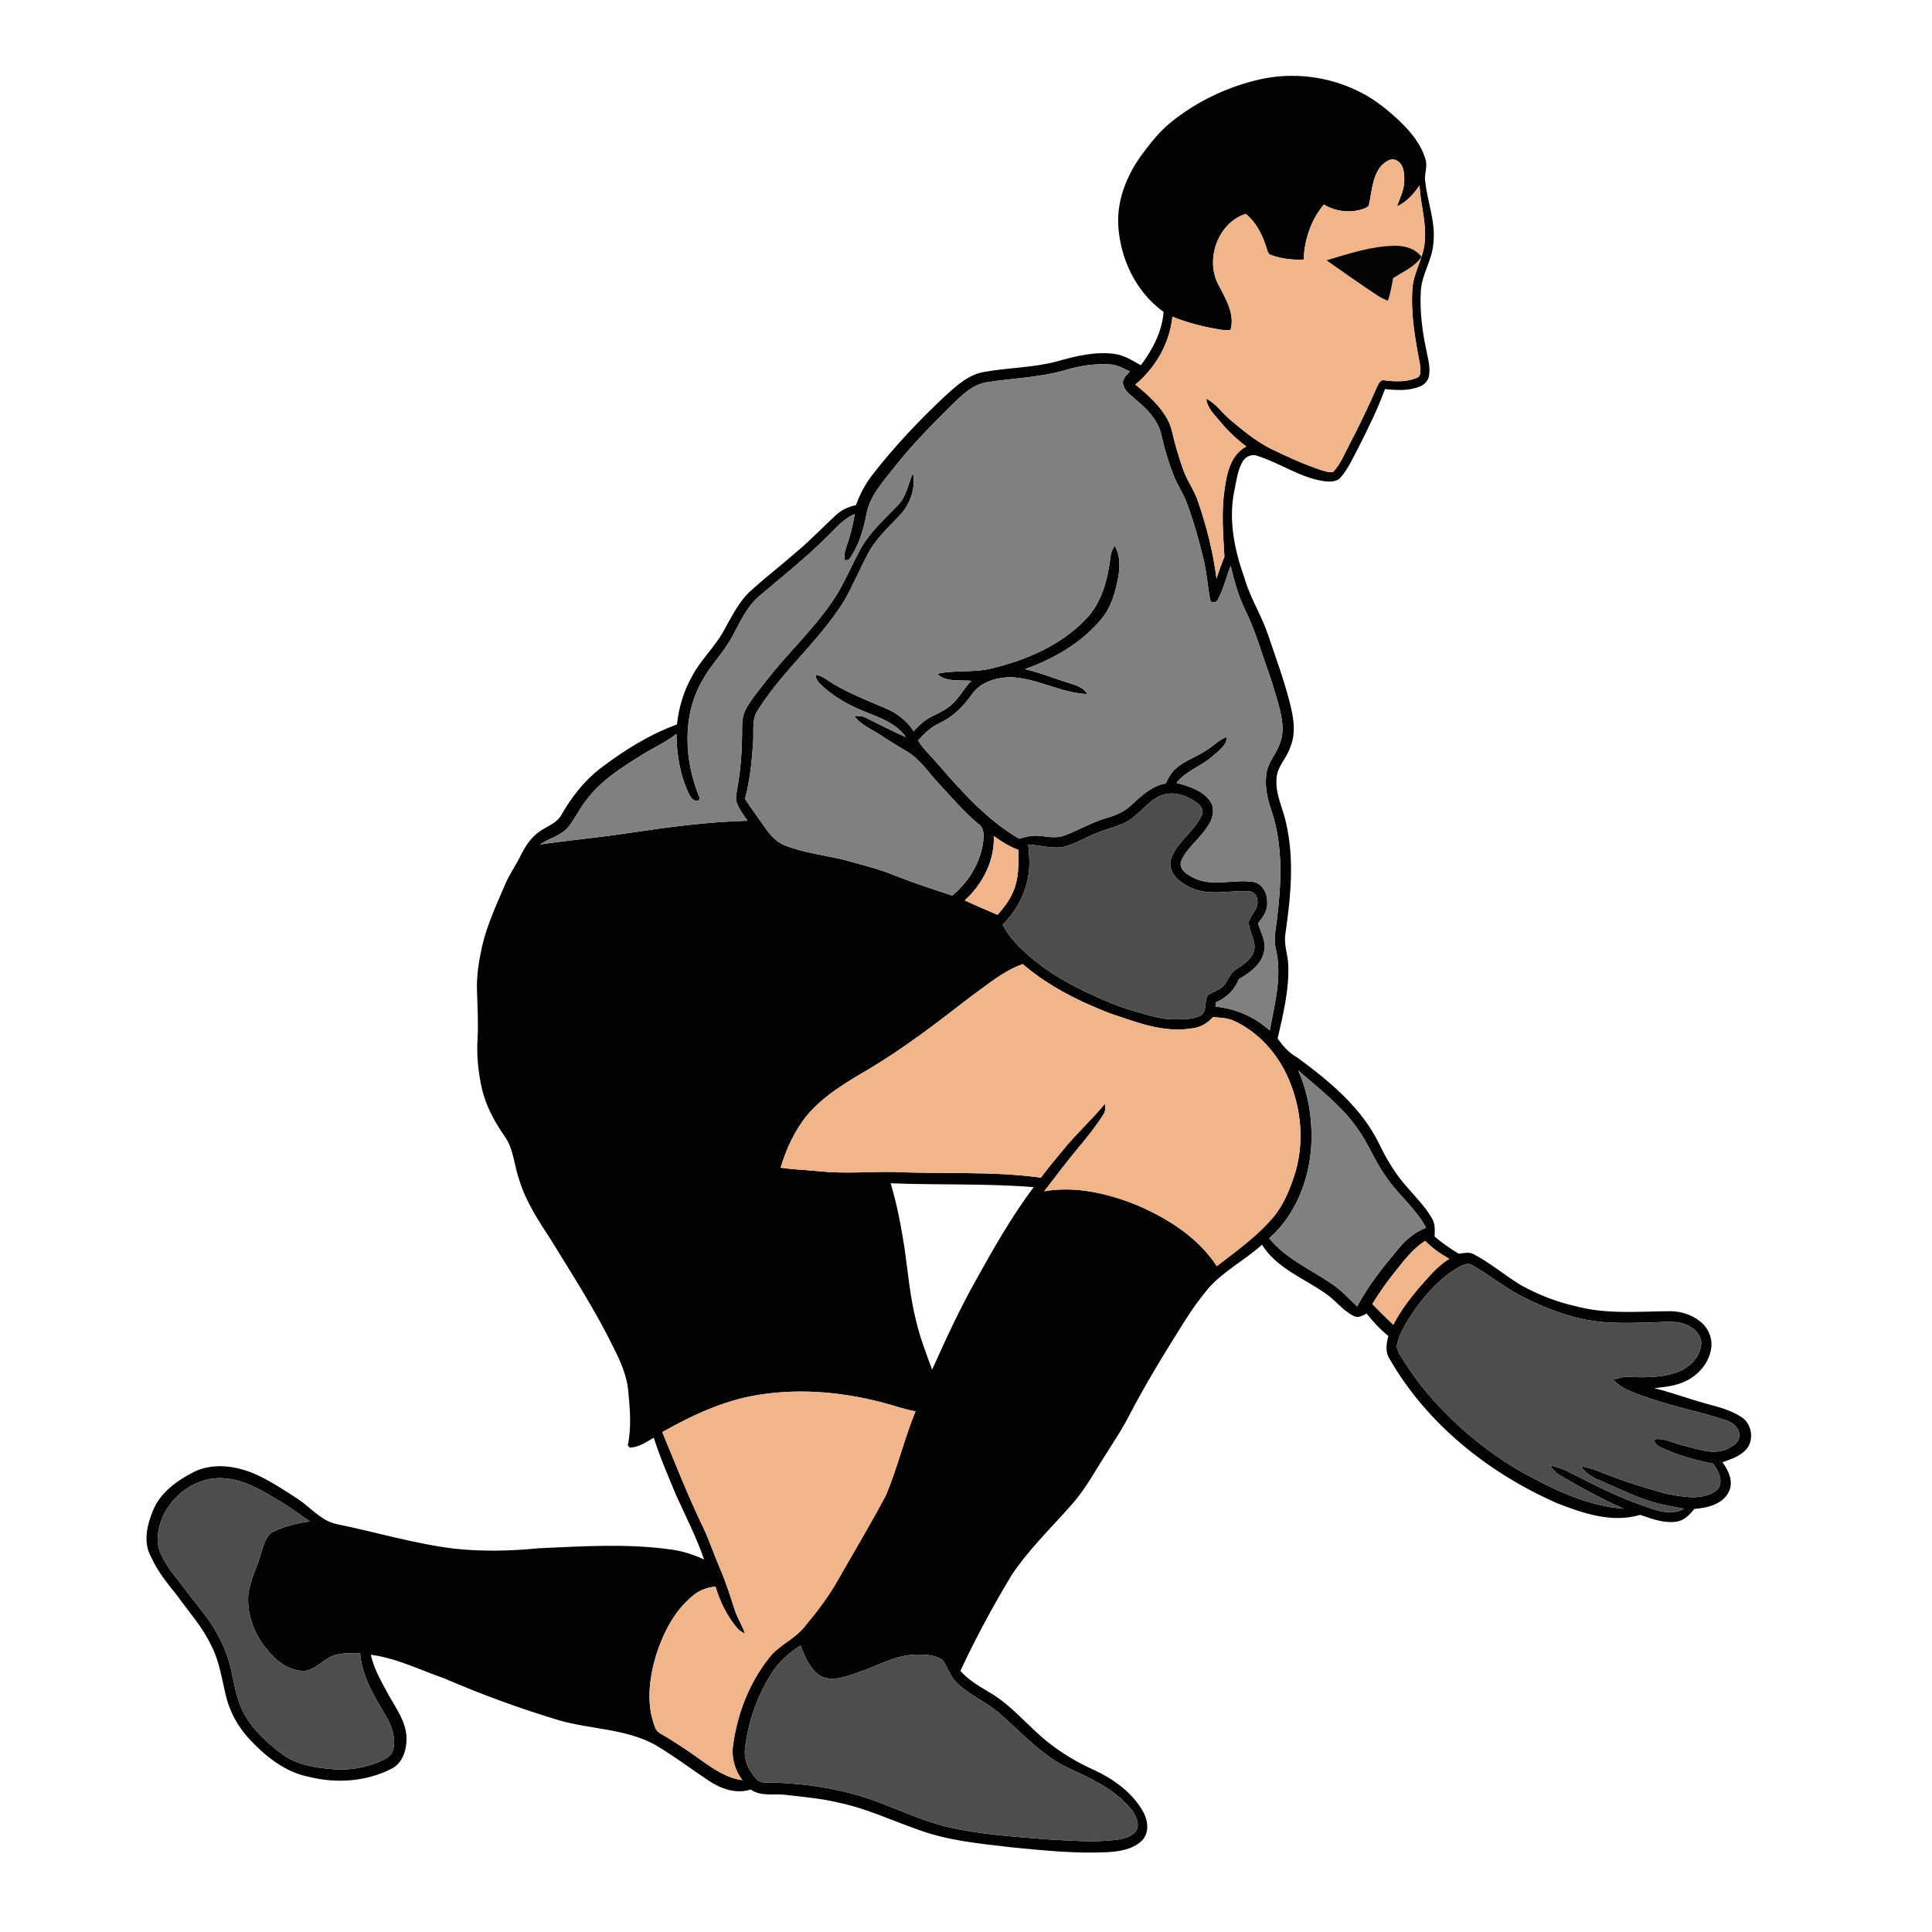 <?xml version="1.0" encoding="UTF-8" ?>
<!DOCTYPE svg PUBLIC "-//W3C//DTD SVG 1.1//EN" "http://www.w3.org/Graphics/SVG/1.1/DTD/svg11.dtd">
<svg width="1000pt" height="1000pt" viewBox="0 0 1000 1000" version="1.1" xmlns="http://www.w3.org/2000/svg">
<g id="#020202ff">
<path fill="#020202" opacity="1.00" d=" M 649.92 41.60 C 668.23 36.92 688.24 39.29 704.93 48.17 C 712.37 51.96 718.80 57.41 724.88 63.07 C 730.56 68.65 735.88 75.11 737.95 82.96 C 738.93 86.59 737.08 90.24 737.69 93.90 C 738.86 104.65 743.25 115.10 741.90 126.06 C 741.28 134.74 735.75 142.18 735.40 150.90 C 734.86 161.05 736.12 171.23 738.24 181.15 C 739.12 185.65 740.53 190.27 739.57 194.88 C 739.05 197.29 737.16 199.20 734.90 200.06 C 729.19 202.37 722.86 202.02 716.86 201.39 C 713.09 211.70 708.23 221.56 703.28 231.34 C 700.42 236.69 697.98 242.40 693.98 247.04 C 691.78 249.66 688.04 249.41 684.98 249.01 C 672.81 247.13 662.56 239.67 650.98 236.02 C 648.22 234.87 645.10 236.01 643.51 238.45 C 640.47 243.08 640.06 248.79 638.88 254.07 C 635.75 269.17 638.98 284.73 644.08 299.02 C 646.97 309.30 652.91 318.35 656.30 328.45 C 660.19 340.01 664.46 351.46 667.49 363.30 C 669.49 370.93 671.05 379.37 667.77 386.89 C 665.98 392.54 660.89 396.87 660.74 403.06 C 660.05 411.16 664.15 418.47 665.72 426.20 C 670.08 445.18 668.00 464.85 665.25 483.89 C 664.49 489.33 666.77 494.55 666.83 499.96 C 667.22 512.71 664.10 525.22 661.29 537.56 C 664.09 541.45 667.25 545.13 671.55 547.42 C 688.07 559.60 704.70 573.21 713.85 592.06 C 717.81 600.35 722.64 608.28 728.85 615.08 C 733.18 620.10 737.94 624.89 741.23 630.71 C 742.95 633.51 742.64 636.88 742.55 640.03 C 746.40 643.38 750.64 646.25 754.99 648.92 C 757.55 648.69 760.35 647.79 762.75 649.16 C 771.56 653.77 779.13 660.35 787.64 665.45 C 796.29 670.12 805.49 673.83 815.11 675.97 C 831.36 680.47 848.35 678.74 864.97 678.67 C 871.08 678.81 877.28 681.08 881.64 685.44 C 885.01 688.96 886.62 694.13 885.53 698.92 C 884.14 705.89 879.02 711.70 872.71 714.76 C 867.61 717.35 861.82 717.89 856.23 718.52 C 865.30 720.76 874.07 724.02 883.07 726.53 C 889.41 728.21 895.94 729.87 901.47 733.54 C 906.95 737.10 908.13 745.81 903.55 750.54 C 900.33 753.87 895.79 755.35 891.54 756.86 C 894.66 761.08 897.34 766.70 894.95 771.91 C 891.82 778.66 883.74 780.50 876.99 781.02 C 874.62 783.93 871.84 786.96 867.93 787.57 C 861.39 788.65 855.02 786.13 848.93 784.09 C 834.42 788.43 819.49 783.34 805.98 778.07 C 770.71 762.54 738.79 737.30 719.40 703.61 C 716.89 699.97 717.51 695.52 718.63 691.52 C 714.42 688.11 710.72 684.13 707.36 679.89 C 705.33 680.88 703.00 682.43 700.72 681.17 C 695.12 678.46 691.44 673.13 686.34 669.68 C 675.05 661.65 660.81 656.52 653.20 644.25 C 644.44 652.21 633.60 657.70 625.66 666.59 C 620.86 672.26 616.57 678.34 612.64 684.64 C 602.53 700.71 592.60 716.93 583.85 733.80 C 580.83 739.64 577.18 745.12 573.69 750.69 C 567.62 759.91 562.52 769.83 555.22 778.19 C 544.50 790.46 532.55 801.81 523.51 815.44 C 513.89 831.46 504.97 847.91 497.10 864.86 C 501.40 869.78 507.16 872.93 512.66 876.29 C 523.99 882.97 532.13 893.58 542.34 901.69 C 549.75 907.60 557.98 912.46 566.63 916.31 C 576.36 920.87 585.56 927.50 591.18 936.83 C 594.01 941.44 595.24 947.96 591.36 952.37 C 586.67 957.29 579.47 958.29 573.02 958.70 C 556.64 959.53 540.28 957.77 523.99 956.22 C 507.51 954.29 490.70 952.82 475.04 946.96 C 461.37 942.22 448.20 935.92 433.94 933.02 C 425.11 930.88 416.04 930.13 407.04 929.06 C 400.84 928.22 394.05 930.11 388.55 926.25 C 380.88 928.76 372.96 925.81 366.58 921.51 C 357.35 915.39 348.52 908.64 338.95 903.04 C 323.66 894.70 305.73 895.13 289.33 890.42 C 269.19 884.35 249.40 877.13 230.09 868.78 C 217.46 864.42 205.29 858.21 191.90 856.49 C 193.63 864.11 197.67 870.85 201.33 877.65 C 205.12 884.40 210.04 891.04 210.40 899.08 C 210.64 905.29 208.58 912.60 202.56 915.54 C 189.57 922.16 174.24 923.21 160.18 919.75 C 147.71 917.38 137.42 909.11 128.97 900.05 C 123.26 893.81 118.99 886.23 116.99 877.99 C 114.82 869.14 113.61 859.91 109.34 851.73 C 104.88 842.09 97.62 834.22 91.52 825.63 C 86.49 819.41 81.41 813.11 78.14 805.74 C 74.01 798.39 76.08 789.45 79.09 782.09 C 82.86 772.47 91.78 766.23 100.66 761.71 C 111.09 756.79 123.33 758.92 133.45 763.59 C 140.69 767.08 147.47 771.47 154.18 775.88 C 160.78 780.21 166.02 787.03 174.05 788.83 C 194.36 792.96 214.32 799.00 234.93 801.56 C 249.55 803.17 264.32 802.81 278.94 801.37 C 301.58 800.36 324.40 798.84 346.94 801.98 C 353.03 802.70 358.88 804.63 364.44 807.18 C 360.49 795.76 354.99 784.98 350.00 774.00 C 345.91 764.14 341.62 754.35 338.40 744.17 C 334.51 746.37 330.60 749.14 325.97 749.31 C 325.72 749.01 325.21 748.41 324.95 748.10 C 326.96 738.69 326.04 729.02 325.14 719.53 C 324.36 711.68 321.03 704.41 317.54 697.44 C 308.09 678.15 296.42 660.07 285.20 641.78 C 278.86 632.03 272.28 622.21 268.86 610.97 C 266.06 603.38 265.98 594.73 261.11 587.99 C 255.77 580.34 251.25 571.92 249.27 562.74 C 247.51 554.61 246.65 546.25 247.18 537.95 C 247.67 529.30 247.09 520.64 246.87 511.99 C 246.69 504.38 247.98 496.84 249.62 489.43 C 252.29 478.10 257.29 467.55 261.84 456.90 C 263.97 452.16 266.97 447.89 269.27 443.25 C 271.62 438.56 274.44 433.89 278.76 430.76 C 282.73 427.72 288.17 426.35 290.65 421.63 C 295.88 412.56 302.40 404.12 310.75 397.70 C 322.90 388.48 335.98 380.23 350.38 374.99 C 351.35 366.08 353.98 357.35 358.46 349.57 C 362.93 341.30 370.01 334.83 374.55 326.60 C 378.66 319.27 382.35 311.45 388.68 305.70 C 396.56 298.55 405.03 292.09 413.00 285.03 C 419.87 279.26 426.03 272.73 432.63 266.66 C 435.52 263.93 439.21 262.27 443.06 261.43 C 445.09 255.76 447.95 250.38 451.66 245.63 C 463.13 230.89 476.00 217.30 489.64 204.56 C 495.40 199.32 501.63 193.73 509.62 192.47 C 522.04 190.23 534.83 190.34 547.08 187.06 C 556.77 184.30 566.84 181.81 576.99 183.20 C 581.95 183.89 586.24 186.66 590.52 189.07 C 596.54 180.97 601.50 171.69 602.27 161.45 C 587.83 151.09 579.58 133.52 578.78 115.99 C 578.26 103.23 583.28 90.84 590.60 80.59 C 595.25 74.34 600.05 68.07 606.19 63.19 C 618.94 52.89 634.03 45.55 649.92 41.60 M 714.43 86.43 C 710.21 92.04 710.06 99.37 708.57 105.96 C 708.38 107.19 706.93 107.52 706.00 107.99 C 699.19 110.46 691.43 109.59 685.24 105.87 C 678.55 113.79 675.16 124.04 674.77 134.33 C 669.12 134.62 663.33 134.00 658.01 132.02 C 656.62 131.74 656.18 130.44 655.83 129.25 C 653.80 122.33 650.51 115.33 644.81 110.70 C 630.14 115.35 623.48 134.89 630.98 147.98 C 634.56 154.93 639.24 162.60 636.93 170.73 C 634.94 171.01 632.93 170.83 630.97 170.51 C 622.74 169.09 614.58 167.08 606.84 163.91 C 605.45 177.60 598.17 190.29 587.66 199.05 C 594.13 204.34 600.62 210.05 604.54 217.58 C 606.44 221.10 606.96 225.10 608.02 228.91 C 609.34 233.81 610.83 238.67 612.55 243.45 C 614.55 249.11 618.34 253.94 620.13 259.69 C 624.59 272.60 627.92 285.94 629.68 299.49 C 630.76 295.58 632.41 291.86 633.76 288.05 C 633.10 276.56 632.10 265.00 633.82 253.54 C 634.92 245.22 636.93 235.37 645.09 231.10 C 640.16 227.36 635.61 223.13 631.69 218.34 C 628.74 214.70 624.84 211.31 624.36 206.35 C 629.41 208.84 632.51 213.76 636.76 217.28 C 643.13 222.66 649.66 228.02 657.07 231.92 C 665.73 236.17 674.53 240.20 683.68 243.27 C 685.71 243.88 687.81 244.62 689.97 244.34 C 693.78 240.38 695.78 235.12 698.33 230.34 C 703.34 220.84 707.95 211.14 712.27 201.31 C 713.30 199.40 714.08 196.01 716.99 196.93 C 722.75 197.58 728.92 197.79 734.25 195.13 C 735.85 193.24 735.07 190.45 734.91 188.20 C 732.49 175.63 730.22 162.83 731.02 149.98 C 731.39 141.18 736.90 133.67 737.47 124.93 C 738.39 115.15 735.21 105.66 734.75 95.96 C 731.76 100.42 728.02 104.52 723.09 106.84 C 724.64 102.33 727.01 97.95 726.85 93.04 C 726.91 89.45 726.48 84.82 722.85 83.02 C 719.60 81.38 716.47 84.15 714.43 86.43 M 551.61 191.51 C 538.31 195.39 524.38 195.74 510.77 197.86 C 503.26 199.01 497.81 204.71 492.54 209.67 C 482.22 220.00 471.91 230.39 462.88 241.90 C 457.10 249.24 450.30 256.56 448.49 266.05 C 447.02 273.87 444.71 281.72 440.29 288.42 C 439.66 289.64 438.62 290.29 437.25 289.79 C 436.47 286.92 437.80 284.10 438.62 281.40 C 440.37 276.42 441.55 271.25 442.39 266.04 C 436.74 268.47 432.72 273.19 428.44 277.41 C 417.45 288.50 405.19 298.21 393.27 308.28 C 386.50 313.96 382.98 322.23 378.82 329.79 C 374.49 337.88 367.73 344.34 363.42 352.43 C 352.85 370.90 354.22 394.11 362.24 413.25 C 360.89 416.29 357.57 413.29 356.78 411.28 C 352.04 401.57 350.20 390.59 350.12 379.85 C 344.54 384.29 337.95 387.13 331.95 390.92 C 321.69 397.37 311.07 403.96 303.72 413.84 C 300.24 418.12 297.88 423.16 294.57 427.56 C 290.86 432.52 284.41 433.74 279.49 437.10 C 294.96 434.84 310.54 433.48 325.99 431.07 C 346.18 428.07 366.48 425.34 386.90 424.82 C 384.90 421.90 382.73 419.02 381.40 415.71 C 380.38 413.27 381.29 410.62 381.59 408.14 C 383.59 397.53 384.13 386.72 384.12 375.95 C 384.07 372.11 385.03 368.27 387.16 365.05 C 391.16 358.87 395.99 353.28 400.49 347.47 C 411.73 334.04 424.56 321.80 433.75 306.76 C 437.84 299.69 441.13 292.20 444.94 284.98 C 449.79 275.88 457.58 268.92 464.66 261.61 C 469.15 257.02 470.11 250.48 472.50 244.79 C 474.10 251.87 471.50 259.46 467.19 265.11 C 461.17 271.76 454.19 277.74 449.76 285.67 C 445.09 294.16 441.52 303.23 436.59 311.58 C 423.66 332.18 404.32 347.86 391.62 368.63 C 389.11 373.34 390.23 378.86 389.84 383.96 C 389.17 393.87 388.22 403.86 385.61 413.48 C 388.83 418.50 392.47 423.23 395.83 428.16 C 398.54 432.07 401.82 435.87 406.38 437.62 C 416.43 441.55 427.26 442.68 437.68 445.24 C 445.91 447.60 454.29 449.59 462.26 452.78 C 472.31 456.82 482.63 460.14 492.90 463.55 C 501.22 456.65 507.29 446.86 508.84 436.10 C 509.18 432.82 509.65 428.61 506.49 426.52 C 499.02 420.35 492.76 412.93 486.18 405.86 C 480.85 400.21 476.56 393.37 469.83 389.22 C 465.27 386.43 460.65 383.75 456.23 380.77 C 451.46 377.51 445.66 375.43 442.20 370.57 C 444.29 370.50 446.46 370.54 448.35 371.60 C 455.15 374.94 461.87 378.49 468.84 381.49 C 463.74 374.09 454.88 371.37 446.99 368.09 C 438.63 364.72 430.68 360.07 424.21 353.74 C 423.21 352.49 421.95 351.03 422.36 349.29 C 426.22 349.85 429.00 352.84 432.34 354.58 C 440.65 359.37 449.61 362.84 458.41 366.61 C 464.27 369.08 469.50 373.09 472.91 378.52 C 475.07 376.18 477.27 373.78 480.03 372.14 C 483.65 369.97 487.68 368.52 491.04 365.92 C 496.01 362.39 498.51 356.60 502.80 352.40 C 496.93 351.88 489.69 353.24 485.09 348.76 C 494.57 346.60 504.63 348.38 514.11 345.76 C 531.61 341.46 549.07 333.92 561.74 320.73 C 570.39 312.17 573.34 299.71 574.86 288.03 C 574.92 285.98 575.91 284.19 576.92 282.47 C 579.96 287.49 579.77 293.58 578.72 299.15 C 577.27 306.60 575.19 314.28 570.23 320.22 C 559.98 332.70 545.56 340.99 530.51 346.34 C 537.89 347.98 544.87 350.96 552.10 353.13 C 555.98 354.46 560.62 355.28 562.75 359.25 C 548.98 358.70 536.68 350.92 522.91 350.51 C 515.60 350.71 507.68 352.94 503.23 359.18 C 498.88 365.47 493.27 371.04 486.28 374.32 C 481.86 376.29 478.35 379.68 475.22 383.29 C 478.09 388.07 482.35 391.73 485.88 395.98 C 498.23 410.20 511.08 424.50 527.50 434.14 C 530.57 433.27 533.71 432.33 536.95 432.59 C 541.44 432.76 546.07 434.20 550.47 432.61 C 557.74 430.00 564.42 425.94 571.83 423.68 C 576.57 422.28 581.40 420.59 585.08 417.15 C 590.42 412.26 595.89 406.78 603.35 405.49 C 604.75 402.68 606.21 399.77 608.65 397.70 C 613.28 393.62 619.34 391.82 624.37 388.34 C 628.05 386.21 630.96 382.80 635.07 381.41 C 634.87 386.04 630.64 388.71 627.54 391.50 C 621.74 396.65 613.80 398.94 608.98 405.25 C 615.37 406.89 622.35 409.06 626.36 414.68 C 629.21 418.79 627.69 424.23 624.90 427.94 C 620.89 434.43 614.03 438.92 611.21 446.16 C 610.34 450.23 614.65 452.70 617.69 454.31 C 627.47 459.29 638.59 454.84 648.90 456.50 C 653.58 457.48 656.04 462.55 655.91 467.00 C 656.28 471.24 653.66 474.83 651.17 477.97 C 652.63 482.85 655.73 487.75 654.17 493.01 C 652.63 499.62 646.66 503.63 641.18 506.86 C 639.11 512.41 634.66 516.64 629.20 518.84 C 629.19 519.39 629.17 520.50 629.16 521.05 C 639.60 521.95 649.47 526.37 657.23 533.40 C 659.74 519.53 663.78 505.20 660.33 491.12 C 659.15 486.10 660.32 481.01 660.94 476.01 C 663.23 457.33 664.21 437.82 658.14 419.72 C 655.85 413.17 654.34 406.07 655.71 399.15 C 656.86 393.75 660.99 389.66 662.58 384.43 C 664.98 378.14 663.51 371.27 661.85 365.00 C 659.78 357.42 657.38 349.94 654.70 342.56 C 651.66 333.42 648.69 324.23 644.44 315.56 C 640.95 308.39 638.83 300.66 636.99 292.93 C 634.59 298.70 633.38 304.97 630.28 310.44 C 629.57 312.31 626.21 312.18 626.27 310.00 C 625.10 303.08 624.56 296.03 622.88 289.19 C 620.51 279.48 617.84 269.81 614.33 260.45 C 612.50 255.30 609.22 250.83 607.32 245.72 C 604.82 239.13 602.71 232.38 601.20 225.49 C 599.64 217.51 593.54 211.50 587.53 206.51 C 585.08 204.34 581.97 202.25 581.31 198.82 C 580.66 196.02 583.30 194.19 584.80 192.25 C 581.65 190.79 578.55 188.90 575.01 188.66 C 567.11 188.08 559.17 189.22 551.61 191.51 M 600.89 411.78 C 594.12 414.57 590.13 421.21 583.96 424.88 C 578.81 427.90 572.83 428.95 567.40 431.31 C 561.53 433.64 556.05 437.04 549.86 438.50 C 543.94 439.30 538.09 437.34 532.18 437.16 C 532.73 442.27 533.16 447.44 532.36 452.55 C 530.99 462.46 525.98 471.63 518.95 478.66 C 520.24 480.81 521.46 483.03 523.03 485.00 C 533.56 497.58 547.61 506.65 562.35 513.57 C 570.79 517.47 579.32 521.39 588.37 523.69 C 594.79 525.50 601.22 527.73 607.98 527.59 C 612.52 527.48 617.50 527.87 621.57 525.50 C 624.95 523.20 623.24 518.37 625.04 515.23 C 627.46 513.50 630.43 512.69 632.74 510.81 C 635.50 508.14 636.33 503.87 639.72 501.78 C 643.73 499.12 648.51 496.20 649.32 491.01 C 649.74 486.15 646.30 481.94 646.36 477.12 C 647.50 473.23 651.69 470.29 650.77 465.87 C 650.63 463.41 648.68 461.17 646.10 461.31 C 636.25 460.80 625.79 463.84 616.42 459.49 C 611.09 457.09 605.09 452.52 605.76 445.98 C 608.10 436.13 618.10 430.89 622.01 421.88 C 623.33 419.38 621.43 416.91 619.48 415.48 C 614.27 411.64 607.17 409.21 600.89 411.78 M 514.39 432.75 C 514.87 445.45 508.62 457.64 499.34 466.03 C 504.95 468.65 510.63 471.10 516.34 473.51 C 519.37 470.01 522.35 466.36 524.17 462.06 C 527.43 455.17 527.21 447.35 527.12 439.91 C 522.52 438.22 518.35 435.61 514.39 432.75 M 502.06 516.16 C 485.25 529.17 468.39 542.20 450.12 553.12 C 438.62 559.88 426.79 566.68 418.01 576.95 C 411.40 584.92 407.01 594.52 404.05 604.38 C 410.66 605.40 417.37 605.55 424.03 606.24 C 436.99 607.62 450.02 606.38 463.01 606.59 C 488.24 607.79 513.63 606.07 538.73 609.55 C 542.28 604.87 545.99 600.31 549.77 595.82 C 556.66 587.23 564.85 579.83 571.88 571.37 C 572.23 573.29 572.25 575.33 571.03 576.98 C 567.19 583.04 562.70 588.66 558.08 594.14 C 552.00 601.46 546.27 609.06 540.48 616.61 C 556.69 613.76 573.30 617.69 588.34 623.71 C 604.39 630.62 620.12 640.44 629.82 655.35 C 640.04 647.46 650.72 639.91 659.11 629.98 C 664.07 623.99 667.16 616.73 669.62 609.43 C 675.34 592.79 673.85 574.08 666.81 558.07 C 661.24 545.34 651.43 534.20 638.68 528.39 C 635.28 526.80 631.45 526.77 627.79 526.46 C 624.85 529.95 620.64 532.10 616.08 532.39 C 601.92 534.57 588.33 529.10 575.16 524.75 C 558.76 518.50 542.74 510.51 529.36 499.01 C 519.09 502.67 510.80 509.92 502.06 516.16 M 671.99 554.07 C 677.76 567.20 679.71 581.82 678.50 596.06 C 676.75 612.86 669.82 629.65 656.94 640.96 C 665.43 651.30 677.95 656.88 688.85 664.18 C 693.91 667.56 698.12 672.00 702.45 676.24 C 708.26 665.26 716.11 655.54 724.06 646.05 C 727.83 641.44 732.57 637.68 738.11 635.44 C 732.62 625.11 723.03 617.90 716.74 608.14 C 711.39 600.58 708.16 591.76 702.71 584.27 C 694.46 572.33 682.73 563.58 671.99 554.07 M 460.99 612.46 C 464.36 623.58 466.48 635.04 468.25 646.51 C 469.99 658.96 471.09 671.55 474.19 683.76 C 476.21 692.37 479.39 700.65 482.47 708.92 C 489.45 693.36 496.60 677.84 504.95 662.94 C 514.15 646.30 523.63 629.73 535.02 614.46 C 510.38 612.47 485.66 613.46 460.99 612.46 M 721.26 659.27 C 717.25 664.22 713.70 669.53 710.31 674.92 C 713.81 678.64 717.51 682.17 721.18 685.74 C 724.57 678.91 729.24 672.83 734.10 666.99 C 739.01 661.44 743.75 655.55 750.10 651.54 C 745.58 649.01 741.33 646.00 737.70 642.30 C 730.90 646.53 726.21 653.14 721.26 659.27 M 754.30 656.31 C 743.41 662.81 735.30 672.96 728.57 683.52 C 726.11 687.74 723.59 692.16 722.94 697.08 C 723.94 701.42 727.04 704.86 729.36 708.55 C 736.90 720.07 746.44 730.12 756.56 739.39 C 767.85 749.42 780.23 758.32 793.71 765.18 C 808.24 772.91 823.87 779.66 840.46 780.91 C 829.05 775.90 818.11 769.90 807.38 763.59 C 805.22 762.34 803.68 760.34 802.14 758.46 C 805.34 759.12 808.49 760.08 811.41 761.60 C 823.81 767.75 836.06 774.33 849.18 778.87 C 856.29 781.36 864.40 784.99 871.67 780.94 C 866.55 779.84 861.33 779.17 856.29 777.68 C 846.93 775.01 838.21 770.61 829.29 766.79 C 825.10 765.05 820.79 763.01 818.38 758.95 C 821.18 759.52 823.98 760.19 826.66 761.23 C 838.15 765.89 849.99 769.71 861.93 773.03 C 870.38 774.65 880.21 776.88 887.95 771.86 C 892.84 768.30 889.78 761.16 886.48 757.57 C 877.08 755.63 867.70 753.16 859.08 748.85 C 857.54 748.11 856.24 746.76 856.08 745.01 C 861.55 744.09 866.60 747.25 871.84 748.33 C 878.99 749.99 886.78 753.28 893.97 749.98 C 896.81 748.64 900.38 746.58 900.28 742.97 C 900.30 738.84 896.59 736.12 893.02 735.00 C 880.21 730.73 866.86 728.30 854.12 723.82 C 847.42 721.40 840.01 719.61 835.03 714.14 C 837.59 713.36 840.20 712.46 842.93 712.67 C 851.12 713.06 859.55 713.08 867.43 710.51 C 873.82 708.33 879.88 703.05 880.53 695.98 C 880.90 691.58 877.60 687.83 873.80 686.12 C 868.28 683.29 861.94 684.31 856.00 684.45 C 845.31 684.67 834.52 685.28 823.91 683.59 C 810.55 681.47 797.87 676.33 785.96 670.06 C 777.68 665.54 770.30 659.57 762.13 654.90 C 759.54 653.23 756.63 655.08 754.30 656.31 M 396.15 721.48 C 377.09 723.75 359.35 731.91 342.80 741.26 C 349.62 757.67 356.05 774.27 363.82 790.27 C 367.21 797.37 369.63 804.88 372.77 812.09 C 375.79 819.03 378.01 826.27 380.36 833.45 C 381.72 837.69 384.28 841.40 385.60 845.66 C 384.34 844.84 382.94 844.25 381.94 843.12 C 376.45 836.81 372.73 829.21 370.35 821.23 C 365.88 821.59 361.62 823.27 358.25 826.24 C 348.86 834.06 343.20 845.42 339.54 856.88 C 336.03 868.81 334.36 882.09 339.04 893.94 C 339.79 896.75 342.69 897.67 344.89 899.06 C 351.07 902.84 357.12 906.84 362.98 911.12 C 369.42 915.67 376.22 920.35 384.24 921.42 C 380.25 916.15 378.46 909.46 379.48 902.91 C 381.76 886.73 387.91 870.89 398.12 858.05 C 403.07 851.56 411.14 848.56 416.24 842.22 C 422.69 834.50 428.86 826.48 433.79 817.69 C 442.10 803.04 450.81 788.60 458.68 773.70 C 464.54 759.60 468.09 744.64 473.86 730.49 C 467.76 729.45 461.97 727.22 455.99 725.75 C 436.53 720.77 416.12 718.75 396.15 721.48 M 81.69 795.08 C 80.83 802.22 85.25 808.45 89.11 814.01 C 94.53 820.93 99.82 827.96 105.28 834.85 C 110.58 841.59 114.82 849.20 117.67 857.30 C 120.91 866.49 121.14 876.58 125.53 885.40 C 130.10 894.65 137.89 901.82 146.04 907.93 C 153.46 913.44 162.90 914.94 171.90 915.68 C 181.07 916.55 190.45 914.83 198.73 910.80 C 200.86 909.73 202.88 908.06 203.51 905.68 C 204.91 899.89 203.04 893.87 200.11 888.88 C 194.12 878.55 187.28 867.97 186.42 855.72 C 182.31 855.67 178.12 855.47 174.09 856.46 C 168.08 857.90 164.21 863.78 158.05 864.82 C 151.02 865.11 144.50 861.06 140.04 855.88 C 132.36 847.70 127.58 836.48 128.53 825.17 C 129.41 817.77 133.20 811.19 135.09 804.06 C 136.49 799.99 137.41 794.89 141.60 792.74 C 147.50 789.94 153.92 788.36 160.37 787.48 C 155.11 783.81 149.96 779.97 144.43 776.73 C 135.95 771.67 127.17 766.22 117.10 765.27 C 99.81 763.15 82.94 777.92 81.69 795.08 M 398.82 866.99 C 391.83 878.19 387.44 890.95 385.72 904.02 C 385.01 908.61 386.00 913.39 388.73 917.18 C 390.34 919.36 392.00 922.39 395.05 922.56 C 414.10 922.70 433.32 925.28 451.36 931.59 C 463.86 936.02 475.87 941.86 488.74 945.21 C 506.17 949.49 524.16 950.60 541.99 952.03 C 554.05 952.65 566.20 953.79 578.25 952.23 C 581.94 951.70 586.09 950.61 588.25 947.29 C 589.93 943.82 588.02 939.89 585.93 937.06 C 580.75 930.43 573.73 925.49 566.34 921.62 C 558.60 917.30 550.06 914.47 542.88 909.18 C 533.72 902.44 525.73 894.29 517.25 886.75 C 510.18 880.65 501.14 877.18 494.65 870.37 C 491.51 867.20 490.47 862.68 487.83 859.20 C 483.88 856.42 478.70 856.34 474.05 856.39 C 463.22 856.66 453.77 862.51 443.72 865.78 C 437.71 867.85 430.69 870.66 424.58 867.41 C 419.08 863.92 416.72 857.48 414.33 851.74 C 408.16 855.67 402.53 860.60 398.82 866.99 Z" />
</g>
<g id="#f0b58bff">
<path fill="#f0b58b" opacity="1.00" d=" M 714.43 86.43 C 716.47 84.15 719.60 81.38 722.85 83.02 C 726.48 84.82 726.91 89.45 726.85 93.04 C 727.01 97.95 724.64 102.33 723.09 106.84 C 728.02 104.52 731.76 100.42 734.75 95.96 C 735.21 105.66 738.39 115.15 737.47 124.93 C 736.90 133.67 731.39 141.18 731.02 149.98 C 730.22 162.83 732.49 175.63 734.91 188.20 C 735.07 190.45 735.85 193.24 734.25 195.13 C 728.92 197.79 722.75 197.58 716.99 196.93 C 714.08 196.01 713.30 199.40 712.27 201.31 C 707.95 211.14 703.34 220.84 698.33 230.34 C 695.78 235.12 693.78 240.38 689.97 244.34 C 687.81 244.62 685.71 243.88 683.68 243.27 C 674.53 240.20 665.73 236.17 657.07 231.92 C 649.66 228.02 643.13 222.66 636.76 217.28 C 632.51 213.76 629.41 208.84 624.36 206.35 C 624.84 211.31 628.74 214.70 631.69 218.34 C 635.61 223.13 640.16 227.36 645.09 231.10 C 636.93 235.37 634.92 245.22 633.82 253.54 C 632.10 265.00 633.10 276.56 633.76 288.05 C 632.41 291.86 630.76 295.58 629.68 299.49 C 627.92 285.94 624.59 272.60 620.13 259.69 C 618.34 253.94 614.55 249.11 612.55 243.45 C 610.83 238.67 609.34 233.81 608.02 228.91 C 606.96 225.10 606.44 221.10 604.54 217.58 C 600.62 210.05 594.13 204.34 587.66 199.05 C 598.17 190.29 605.45 177.60 606.84 163.91 C 614.58 167.08 622.74 169.09 630.97 170.51 C 632.93 170.83 634.94 171.01 636.93 170.73 C 639.24 162.60 634.56 154.93 630.98 147.98 C 623.48 134.89 630.14 115.35 644.81 110.70 C 650.51 115.33 653.80 122.33 655.83 129.25 C 656.18 130.44 656.62 131.74 658.01 132.02 C 663.33 134.00 669.12 134.62 674.77 134.33 C 675.16 124.04 678.55 113.79 685.24 105.87 C 691.43 109.59 699.19 110.46 706.00 107.99 C 706.93 107.52 708.38 107.19 708.57 105.96 C 710.06 99.37 710.21 92.04 714.43 86.43 M 686.59 134.72 C 695.31 140.92 704.09 147.04 713.00 152.96 C 714.67 154.07 716.49 154.90 718.35 155.67 C 719.72 151.90 720.36 147.93 721.05 143.99 C 726.11 140.63 732.27 138.15 735.76 132.96 C 732.41 128.38 726.40 126.95 721.00 127.22 C 709.18 127.57 697.83 131.40 686.59 134.72 Z" />
<path fill="#f0b58b" opacity="1.00" d=" M 514.39 432.75 C 518.35 435.61 522.52 438.22 527.12 439.91 C 527.21 447.35 527.43 455.17 524.17 462.06 C 522.35 466.36 519.37 470.01 516.34 473.51 C 510.63 471.10 504.95 468.65 499.34 466.03 C 508.62 457.64 514.87 445.45 514.39 432.75 Z" />
<path fill="#f0b58b" opacity="1.00" d=" M 502.06 516.16 C 510.80 509.92 519.09 502.67 529.36 499.01 C 542.74 510.51 558.76 518.50 575.16 524.75 C 588.33 529.10 601.92 534.57 616.08 532.39 C 620.64 532.10 624.85 529.95 627.79 526.46 C 631.45 526.77 635.28 526.80 638.68 528.39 C 651.43 534.20 661.24 545.34 666.81 558.07 C 673.85 574.08 675.34 592.79 669.62 609.43 C 667.16 616.73 664.07 623.99 659.11 629.98 C 650.72 639.91 640.04 647.46 629.82 655.35 C 620.12 640.44 604.39 630.62 588.34 623.71 C 573.30 617.69 556.69 613.76 540.48 616.61 C 546.27 609.06 552.00 601.46 558.08 594.14 C 562.70 588.66 567.19 583.04 571.03 576.98 C 572.25 575.33 572.23 573.29 571.88 571.37 C 564.85 579.83 556.66 587.23 549.77 595.82 C 545.99 600.31 542.28 604.87 538.73 609.55 C 513.63 606.07 488.24 607.79 463.01 606.59 C 450.02 606.38 436.99 607.62 424.03 606.24 C 417.37 605.55 410.66 605.40 404.05 604.38 C 407.01 594.52 411.40 584.92 418.01 576.95 C 426.79 566.68 438.62 559.88 450.12 553.12 C 468.39 542.20 485.25 529.17 502.06 516.16 Z" />
<path fill="#f0b58b" opacity="1.00" d=" M 721.26 659.27 C 726.21 653.14 730.90 646.53 737.70 642.30 C 741.33 646.00 745.58 649.01 750.10 651.54 C 743.75 655.55 739.01 661.44 734.10 666.99 C 729.24 672.83 724.57 678.91 721.18 685.74 C 717.51 682.17 713.81 678.64 710.31 674.92 C 713.70 669.53 717.25 664.22 721.26 659.27 Z" />
<path fill="#f0b58b" opacity="1.00" d=" M 396.15 721.48 C 416.12 718.75 436.53 720.77 455.99 725.75 C 461.97 727.22 467.76 729.45 473.86 730.49 C 468.09 744.64 464.54 759.60 458.68 773.70 C 450.81 788.60 442.10 803.04 433.79 817.69 C 428.86 826.48 422.69 834.50 416.24 842.22 C 411.14 848.56 403.07 851.56 398.12 858.05 C 387.91 870.89 381.76 886.73 379.48 902.91 C 378.46 909.46 380.25 916.15 384.24 921.42 C 376.22 920.35 369.42 915.67 362.98 911.12 C 357.12 906.84 351.07 902.84 344.89 899.06 C 342.69 897.67 339.79 896.75 339.04 893.94 C 334.36 882.09 336.03 868.81 339.54 856.88 C 343.20 845.42 348.86 834.06 358.25 826.24 C 361.62 823.27 365.88 821.59 370.35 821.23 C 372.73 829.21 376.45 836.81 381.94 843.12 C 382.94 844.25 384.34 844.84 385.60 845.66 C 384.28 841.40 381.72 837.69 380.36 833.45 C 378.01 826.27 375.79 819.03 372.77 812.09 C 369.63 804.88 367.21 797.37 363.82 790.27 C 356.05 774.27 349.62 757.67 342.80 741.26 C 359.35 731.91 377.09 723.75 396.15 721.48 Z" />
</g>
<g id="#040404ff">
<path fill="#040404" opacity="1.00" d=" M 686.59 134.72 C 697.83 131.40 709.18 127.57 721.00 127.22 C 726.40 126.95 732.41 128.38 735.76 132.96 C 732.27 138.15 726.11 140.63 721.05 143.99 C 720.36 147.93 719.72 151.90 718.35 155.67 C 716.49 154.90 714.67 154.07 713.00 152.96 C 704.09 147.04 695.31 140.92 686.59 134.72 Z" />
</g>
<g id="#f35e11ff">
<path fill="grey" opacity="1.00" d=" M 551.61 191.51 C 559.17 189.22 567.11 188.08 575.01 188.66 C 578.55 188.90 581.65 190.79 584.80 192.25 C 583.30 194.19 580.66 196.02 581.31 198.82 C 581.97 202.25 585.08 204.34 587.53 206.51 C 593.54 211.50 599.64 217.51 601.20 225.49 C 602.71 232.38 604.82 239.13 607.32 245.72 C 609.22 250.83 612.50 255.30 614.33 260.45 C 617.84 269.81 620.51 279.48 622.88 289.19 C 624.56 296.03 625.10 303.08 626.27 310.00 C 626.21 312.18 629.57 312.31 630.28 310.44 C 633.38 304.97 634.59 298.70 636.99 292.93 C 638.83 300.66 640.95 308.39 644.44 315.56 C 648.69 324.23 651.66 333.42 654.70 342.56 C 657.38 349.94 659.78 357.42 661.85 365.00 C 663.51 371.27 664.98 378.14 662.58 384.43 C 660.99 389.66 656.86 393.75 655.71 399.15 C 654.34 406.07 655.85 413.17 658.14 419.72 C 664.21 437.82 663.23 457.33 660.94 476.01 C 660.32 481.01 659.15 486.10 660.33 491.12 C 663.78 505.20 659.74 519.53 657.23 533.40 C 649.47 526.37 639.60 521.95 629.16 521.05 C 629.17 520.50 629.19 519.39 629.20 518.84 C 634.66 516.64 639.11 512.41 641.18 506.86 C 646.66 503.63 652.63 499.62 654.17 493.01 C 655.73 487.75 652.63 482.85 651.17 477.97 C 653.66 474.83 656.28 471.24 655.91 467.00 C 656.04 462.55 653.58 457.48 648.90 456.50 C 638.59 454.84 627.47 459.29 617.69 454.31 C 614.65 452.70 610.34 450.23 611.21 446.16 C 614.03 438.92 620.89 434.43 624.90 427.94 C 627.69 424.23 629.21 418.79 626.36 414.68 C 622.35 409.06 615.37 406.89 608.98 405.25 C 613.80 398.94 621.74 396.65 627.54 391.50 C 630.64 388.71 634.87 386.04 635.07 381.41 C 630.96 382.80 628.05 386.21 624.37 388.34 C 619.34 391.82 613.28 393.62 608.65 397.70 C 606.21 399.77 604.75 402.68 603.35 405.49 C 595.89 406.78 590.42 412.26 585.08 417.15 C 581.40 420.59 576.57 422.28 571.83 423.68 C 564.42 425.94 557.74 430.00 550.47 432.61 C 546.07 434.20 541.44 432.76 536.95 432.59 C 533.71 432.33 530.57 433.27 527.50 434.14 C 511.08 424.50 498.23 410.20 485.88 395.98 C 482.35 391.73 478.09 388.07 475.22 383.29 C 478.35 379.68 481.86 376.29 486.28 374.32 C 493.27 371.04 498.88 365.47 503.23 359.18 C 507.68 352.94 515.60 350.71 522.91 350.51 C 536.68 350.92 548.98 358.70 562.75 359.25 C 560.62 355.28 555.98 354.46 552.10 353.13 C 544.87 350.96 537.89 347.98 530.51 346.34 C 545.56 340.99 559.98 332.70 570.23 320.22 C 575.19 314.28 577.27 306.60 578.72 299.15 C 579.77 293.58 579.96 287.49 576.92 282.47 C 575.91 284.19 574.92 285.98 574.86 288.03 C 573.34 299.71 570.39 312.17 561.74 320.73 C 549.07 333.92 531.61 341.46 514.11 345.76 C 504.63 348.38 494.57 346.60 485.09 348.76 C 489.69 353.24 496.93 351.88 502.80 352.40 C 498.51 356.60 496.01 362.39 491.04 365.92 C 487.68 368.52 483.65 369.97 480.03 372.14 C 477.27 373.78 475.07 376.18 472.91 378.52 C 469.50 373.09 464.27 369.08 458.41 366.61 C 449.61 362.84 440.65 359.37 432.34 354.58 C 429.00 352.84 426.22 349.85 422.36 349.29 C 421.95 351.03 423.21 352.49 424.21 353.74 C 430.68 360.07 438.63 364.72 446.99 368.09 C 454.88 371.37 463.74 374.09 468.84 381.49 C 461.87 378.49 455.15 374.94 448.35 371.60 C 446.46 370.54 444.29 370.50 442.20 370.57 C 445.66 375.43 451.46 377.51 456.23 380.77 C 460.65 383.75 465.27 386.43 469.83 389.22 C 476.56 393.37 480.85 400.21 486.18 405.86 C 492.76 412.93 499.02 420.35 506.49 426.52 C 509.65 428.61 509.18 432.82 508.84 436.10 C 507.29 446.86 501.22 456.65 492.90 463.55 C 482.63 460.14 472.31 456.82 462.26 452.78 C 454.29 449.59 445.91 447.60 437.68 445.24 C 427.26 442.68 416.43 441.55 406.38 437.62 C 401.82 435.87 398.54 432.07 395.83 428.16 C 392.47 423.23 388.83 418.50 385.61 413.48 C 388.22 403.86 389.17 393.87 389.84 383.96 C 390.23 378.86 389.11 373.34 391.62 368.63 C 404.32 347.86 423.66 332.18 436.59 311.58 C 441.52 303.23 445.09 294.16 449.76 285.67 C 454.19 277.74 461.17 271.76 467.19 265.11 C 471.50 259.46 474.10 251.87 472.50 244.79 C 470.11 250.48 469.15 257.02 464.66 261.61 C 457.58 268.92 449.79 275.88 444.94 284.98 C 441.13 292.20 437.84 299.69 433.75 306.76 C 424.56 321.80 411.73 334.04 400.49 347.47 C 395.99 353.28 391.16 358.87 387.16 365.05 C 385.03 368.27 384.07 372.11 384.12 375.95 C 384.13 386.72 383.59 397.53 381.59 408.14 C 381.29 410.62 380.38 413.27 381.40 415.71 C 382.73 419.02 384.90 421.90 386.90 424.82 C 366.48 425.34 346.18 428.07 325.99 431.07 C 310.54 433.48 294.96 434.84 279.49 437.10 C 284.41 433.74 290.86 432.52 294.57 427.56 C 297.88 423.16 300.24 418.12 303.72 413.84 C 311.07 403.96 321.69 397.37 331.95 390.92 C 337.95 387.13 344.54 384.29 350.12 379.85 C 350.20 390.59 352.04 401.57 356.78 411.28 C 357.57 413.29 360.89 416.29 362.24 413.25 C 354.22 394.11 352.85 370.90 363.42 352.43 C 367.73 344.34 374.49 337.88 378.82 329.79 C 382.98 322.23 386.50 313.96 393.27 308.28 C 405.19 298.21 417.45 288.50 428.44 277.41 C 432.72 273.19 436.74 268.47 442.39 266.04 C 441.55 271.25 440.37 276.42 438.62 281.40 C 437.80 284.10 436.47 286.92 437.25 289.79 C 438.62 290.29 439.66 289.64 440.29 288.42 C 444.71 281.72 447.02 273.87 448.49 266.05 C 450.30 256.56 457.10 249.24 462.88 241.90 C 471.91 230.39 482.22 220.00 492.54 209.67 C 497.81 204.71 503.26 199.01 510.77 197.86 C 524.38 195.74 538.31 195.39 551.61 191.51 Z" />
<path fill="grey" opacity="1.00" d=" M 671.99 554.07 C 682.73 563.58 694.46 572.33 702.71 584.27 C 708.16 591.76 711.39 600.58 716.74 608.14 C 723.03 617.90 732.62 625.11 738.11 635.44 C 732.57 637.68 727.83 641.44 724.06 646.05 C 716.11 655.54 708.26 665.26 702.45 676.24 C 698.12 672.00 693.91 667.56 688.85 664.18 C 677.95 656.88 665.43 651.30 656.94 640.96 C 669.82 629.65 676.75 612.86 678.50 596.06 C 679.71 581.82 677.76 567.20 671.99 554.07 Z" />
</g>
<g id="#4d4d4dff">
<path fill="#4d4d4d" opacity="1.00" d=" M 600.89 411.78 C 607.17 409.21 614.27 411.64 619.48 415.48 C 621.43 416.91 623.33 419.38 622.01 421.88 C 618.10 430.89 608.10 436.13 605.76 445.98 C 605.09 452.52 611.09 457.09 616.42 459.49 C 625.79 463.84 636.25 460.80 646.10 461.31 C 648.68 461.17 650.63 463.41 650.77 465.87 C 651.69 470.29 647.50 473.23 646.36 477.12 C 646.30 481.94 649.74 486.15 649.32 491.01 C 648.51 496.20 643.73 499.12 639.72 501.78 C 636.33 503.87 635.50 508.14 632.74 510.81 C 630.43 512.69 627.46 513.50 625.04 515.23 C 623.24 518.37 624.95 523.20 621.57 525.50 C 617.50 527.87 612.52 527.48 607.98 527.59 C 601.22 527.73 594.79 525.50 588.37 523.69 C 579.32 521.39 570.79 517.47 562.35 513.57 C 547.61 506.65 533.56 497.58 523.03 485.00 C 521.46 483.03 520.24 480.81 518.95 478.66 C 525.98 471.63 530.99 462.46 532.36 452.55 C 533.16 447.44 532.73 442.27 532.18 437.16 C 538.09 437.34 543.94 439.30 549.86 438.50 C 556.05 437.04 561.53 433.64 567.40 431.31 C 572.83 428.95 578.81 427.90 583.96 424.88 C 590.13 421.21 594.12 414.57 600.89 411.78 Z" />
<path fill="#4d4d4d" opacity="1.00" d=" M 754.30 656.31 C 756.63 655.08 759.54 653.23 762.13 654.90 C 770.30 659.57 777.68 665.54 785.96 670.06 C 797.87 676.33 810.55 681.47 823.91 683.59 C 834.52 685.28 845.31 684.67 856.00 684.45 C 861.94 684.31 868.28 683.29 873.80 686.12 C 877.60 687.83 880.90 691.58 880.53 695.98 C 879.88 703.05 873.82 708.33 867.43 710.51 C 859.55 713.08 851.12 713.06 842.93 712.67 C 840.20 712.46 837.59 713.36 835.03 714.14 C 840.01 719.61 847.42 721.40 854.12 723.82 C 866.86 728.30 880.21 730.73 893.02 735.00 C 896.59 736.12 900.30 738.84 900.28 742.97 C 900.38 746.58 896.81 748.64 893.97 749.98 C 886.78 753.28 878.99 749.99 871.84 748.33 C 866.60 747.25 861.55 744.09 856.08 745.01 C 856.24 746.76 857.54 748.11 859.08 748.85 C 867.70 753.16 877.08 755.63 886.48 757.57 C 889.78 761.16 892.84 768.30 887.95 771.86 C 880.21 776.88 870.38 774.65 861.93 773.03 C 849.99 769.71 838.15 765.89 826.66 761.23 C 823.98 760.19 821.18 759.52 818.38 758.95 C 820.79 763.01 825.10 765.05 829.29 766.79 C 838.21 770.61 846.93 775.01 856.29 777.68 C 861.33 779.17 866.55 779.84 871.67 780.94 C 864.40 784.99 856.29 781.36 849.18 778.87 C 836.06 774.33 823.81 767.75 811.41 761.60 C 808.49 760.08 805.34 759.12 802.14 758.46 C 803.68 760.34 805.22 762.34 807.38 763.59 C 818.11 769.90 829.05 775.90 840.46 780.91 C 823.87 779.66 808.24 772.91 793.71 765.18 C 780.23 758.32 767.85 749.42 756.56 739.39 C 746.44 730.12 736.90 720.07 729.36 708.55 C 727.04 704.86 723.94 701.42 722.94 697.08 C 723.59 692.16 726.11 687.74 728.57 683.52 C 735.30 672.96 743.41 662.81 754.30 656.31 Z" />
<path fill="#4d4d4d" opacity="1.00" d=" M 81.69 795.08 C 82.94 777.92 99.81 763.15 117.10 765.27 C 127.17 766.22 135.95 771.67 144.43 776.73 C 149.96 779.97 155.11 783.81 160.37 787.48 C 153.92 788.36 147.50 789.94 141.60 792.74 C 137.41 794.89 136.49 799.99 135.09 804.06 C 133.20 811.19 129.41 817.77 128.53 825.17 C 127.58 836.48 132.36 847.70 140.04 855.88 C 144.50 861.06 151.02 865.11 158.05 864.82 C 164.21 863.78 168.08 857.90 174.09 856.46 C 178.12 855.47 182.31 855.67 186.42 855.72 C 187.28 867.97 194.12 878.55 200.11 888.88 C 203.04 893.87 204.91 899.89 203.51 905.68 C 202.88 908.06 200.86 909.73 198.73 910.80 C 190.45 914.83 181.07 916.55 171.90 915.68 C 162.90 914.94 153.46 913.44 146.04 907.93 C 137.89 901.82 130.10 894.65 125.53 885.40 C 121.14 876.58 120.91 866.49 117.67 857.30 C 114.82 849.20 110.58 841.59 105.28 834.85 C 99.82 827.96 94.53 820.93 89.11 814.01 C 85.25 808.45 80.83 802.22 81.69 795.08 Z" />
<path fill="#4d4d4d" opacity="1.00" d=" M 398.82 866.99 C 402.53 860.60 408.16 855.67 414.33 851.74 C 416.72 857.48 419.08 863.92 424.58 867.41 C 430.69 870.66 437.71 867.85 443.72 865.78 C 453.77 862.51 463.22 856.66 474.05 856.39 C 478.70 856.34 483.88 856.42 487.83 859.20 C 490.47 862.68 491.51 867.20 494.65 870.37 C 501.14 877.18 510.18 880.65 517.25 886.75 C 525.73 894.29 533.72 902.44 542.88 909.18 C 550.06 914.47 558.60 917.30 566.34 921.62 C 573.73 925.49 580.75 930.43 585.93 937.06 C 588.02 939.89 589.93 943.82 588.25 947.29 C 586.09 950.61 581.94 951.70 578.25 952.23 C 566.20 953.79 554.05 952.65 541.99 952.03 C 524.16 950.60 506.17 949.49 488.74 945.21 C 475.87 941.86 463.86 936.02 451.36 931.59 C 433.32 925.28 414.10 922.70 395.05 922.56 C 392.00 922.39 390.34 919.36 388.73 917.18 C 386.00 913.39 385.01 908.61 385.72 904.02 C 387.44 890.95 391.83 878.19 398.82 866.99 Z" />
</g>
</svg>
